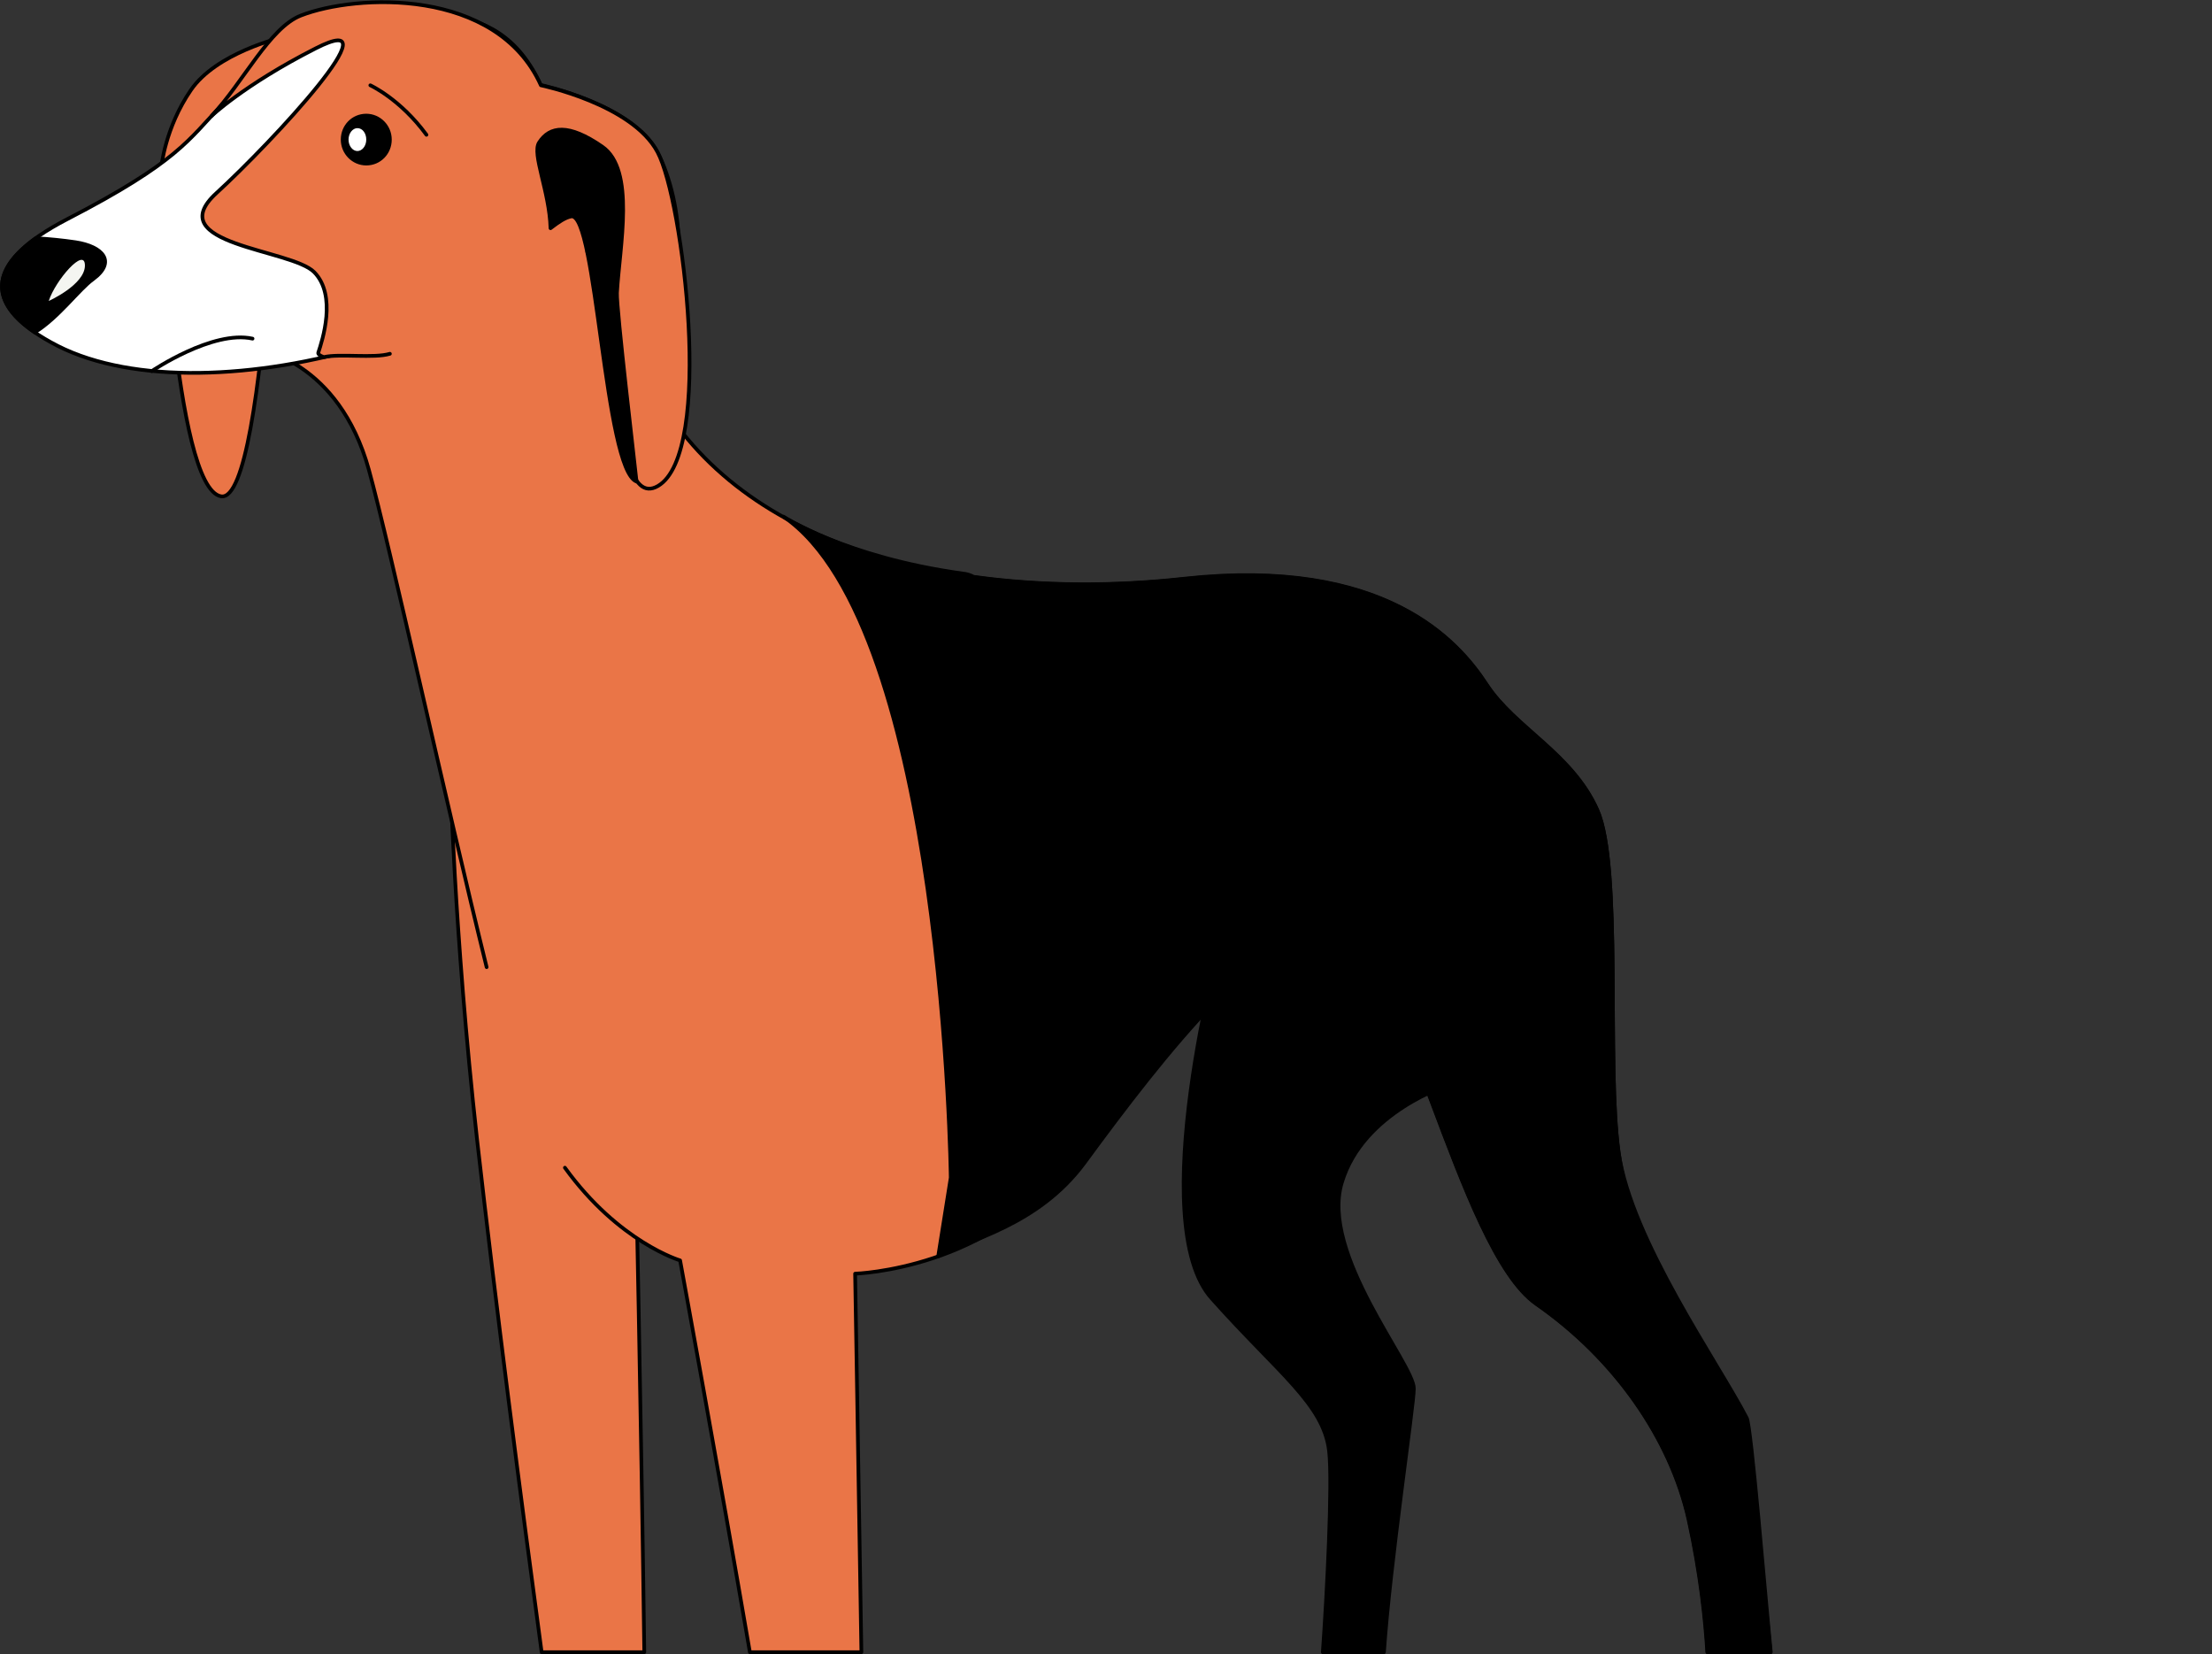 <?xml version="1.0" encoding="utf-8"?>
<svg version="1.1" viewBox="0 0 599.1 447.9" xmlns="http://www.w3.org/2000/svg" xmlns:xlink="http://www.w3.org/1999/xlink" xml:space="preserve">
	<rect x="0" y="0" width="599.1" height="447.9" fill="#333333" stroke="none"/>
	<g>
		<path style="fill:#EA7547;stroke:#000000;stroke-linecap:round;stroke-linejoin:round;stroke-miterlimit:10;" d="M146.7,447.4h9.7
			h18.1c-0.8-61.2-2.4-137.2-2.4-137.2l-50.2-102.2c0,0,1,43.9,7.3,100.5C134.3,353.5,141.1,406,146.7,447.4z"/>
		<path style="fill:#EA7547;stroke:#000000;stroke-linecap:round;stroke-linejoin:round;stroke-miterlimit:10;" d="M153,316.2
			c14.6,20.2,31.2,25.1,31.2,25.1s10.5,57.2,18.9,106.1h13.3h16.9c-0.8-49.8-1.7-102.5-1.7-102.5s37.3-1.1,58.2-30.7
			c20.8-29.6,54.2-65.6,72.1-62.2c17.9,3.5,32.9,86.3,54.2,101.1c21.3,14.8,36.3,36.5,41.2,58.2c3.3,14.9,4.6,27.7,5.1,36.1h17.1
			c-1.4-16.2-5.6-52.4-12.5-63.7c-8.7-14.3-25.2-47.9-28.6-71.5c-3.4-23.7,1-77.5-5.8-92.8c-6.8-15.3-22.3-22.2-30-34
			c-7.7-11.8-27.6-34.5-81.8-28.6c-54.2,5.9-115.2-4.9-141.4-47.4c-26.1-42.4-24.7-62.2-24.7-62.2L69.9,94.6c0,0,21.8,3,30,32.6
			c5.7,20.6,21,90.6,31.9,134.7"/>
		<path style="fill:#EA7547;stroke:#000000;stroke-linecap:round;stroke-linejoin:round;stroke-miterlimit:10;" d="M76.1,10.2
			c0,0-17.5,4.1-24.4,14.2c-7,10.2-8,20.8-8,20.8s3.3,87.2,16.2,89.2S76.1,10.2,76.1,10.2z"/>
		<path style="fill:#FFFFFF;stroke:#000000;stroke-linecap:round;stroke-linejoin:round;stroke-miterlimit:10;" d="M146.4,23
			c0,0,24.7,5.2,31.6,18.1c6.9,13,10.2,40.7-5.1,49.6c-15.3,8.9-8.8-43-16.8-41.5c-8,1.5-23.9,34.5-55.4,44.1
			c-31.6,9.6-64.6,10.7-85,0.4C-4.6,83.3-5.3,71.5,18.3,59.3c29.8-15.4,32.8-21.5,41.7-30.8c0,0,16.6-17.4,32.3-20.7
			C107.8,4.5,134.5-3.6,146.4,23z"/>
		<path style="fill:#EA7547;stroke:#000000;stroke-linecap:round;stroke-linejoin:round;stroke-miterlimit:10;" d="M161.1,66.8
			c8-1.5,1.8,73.7,17.1,64.8c15.3-8.9,6.8-77.5-0.1-90.4c-6.9-13-31.6-18.1-31.6-18.1c-12-26.6-50.1-24.7-65-18.9
			c-8.5,3.3-15.6,18.1-24.2,27.2c-0.4,0.4,8.5-8.3,28.2-18.3c22.3-11.4-11.6,25.2-26.9,39.2C43.3,66.3,78.9,67.4,85.1,73.7
			c6.2,6.3,2.2,18.5,1.1,21.8c-0.1,0.4,0.4,0.8,1.5,1.2c4.3-1,13.6,0.4,17.9-0.9"/>
		<path style="stroke:#000000;stroke-linecap:round;stroke-linejoin:round;stroke-miterlimit:10;" d="M25.2,75.6
			c6.5-4.8,2.5-8.9-4.7-10c-3.3-0.5-7.3-0.9-10.8-1.1C-2.7,73.4-2.2,82.1,9.4,90C15.9,86,21.4,78.3,25.2,75.6z"/>
		<path style="fill:#F4F5F1;" d="M13.2,81.5c0,0,9.8-4.4,9.8-9.6S15,75.9,13.2,81.5z"/>
		<path id="dog-eye-wrapper" style="stroke:#000000;stroke-linecap:round;stroke-linejoin:round;stroke-miterlimit:10;" d="M105.6,37.8
			c0,3.6-2.8,6.5-6.4,6.5c-3.5,0-6.4-2.9-6.4-6.5c0-3.6,2.8-6.5,6.4-6.5C102.7,31.3,105.6,34.2,105.6,37.8z"/>
		<path id="dog-eye" style="fill:#FFFFFF;" d="M99.2,37.8c0,1.7-1.1,3.1-2.4,3.1c-1.3,0-2.4-1.4-2.4-3.1c0-1.7,1.1-3.1,2.4-3.1
			C98.2,34.7,99.2,36.1,99.2,37.8z"/>
		<path style="stroke:#000000;stroke-linecap:round;stroke-linejoin:round;stroke-miterlimit:10;" d="M167.1,79.3
			c0.7-12.6,5.1-33.3-4-39.6c-9.1-6.3-14.2-5.6-17.1-1.1c-2,3.1,2.8,13.1,3.1,23.2c2.2-1.7,4-2.9,5.6-3.2c6.9-1.3,9,68.5,17.7,71.8
			C172,126.4,166.9,83.5,167.1,79.3z"/>
		<path id="smile" style="fill:none;stroke:#000000;stroke-linecap:round;stroke-linejoin:round;stroke-miterlimit:10;" d="M41.1,100.5
			c0,0,16.5-11.2,27.3-8.8">
		</path>
		<path style="fill:none;stroke:#000000;stroke-linecap:round;stroke-linejoin:round;stroke-miterlimit:10;" d="M100.3,23.1
			c0,0,8.1,3.7,15.2,13.4"/>
		<path style="stroke:#000000;stroke-linecap:round;stroke-linejoin:round;stroke-miterlimit:10;" d="M473.1,384
			c-7.7-14.9-31.3-48.2-34.7-71.9c-3.4-23.7,1-77.5-5.8-92.8c-6.8-15.3-22.3-22.2-30-34c-7.7-11.8-27.6-34.5-81.8-28.6
			c-18.8,2.1-38.4,2.1-57.1-0.5c-0.9-0.5-1.9-0.8-3-0.9c-31.8-4.4-48.5-15.4-48.5-15.4c43.6,29.8,45.3,179,45.3,179l-3.4,21.3
			c7.9-4.5,26.9-8.1,39.6-25.3c21.4-29.2,50.4-66.4,68.3-62.9c17.9,3.5,32.9,86.3,54.2,101.1c21.3,14.8,36.3,36.5,41.2,58.2
			c3.3,14.9,4.6,27.7,5.1,36.1h17.1C478,431.2,474.3,386.3,473.1,384z"/>
		<path style="stroke:#000000;stroke-width:1.057;stroke-linecap:round;stroke-linejoin:round;stroke-miterlimit:10;" d="M360,392.9
			c1,8.9-0.6,39.2-1.7,54.5h16.5c1.7-24.5,8.1-66.7,8.1-71.4c0-6.6-25.4-36.5-19.5-55.8c5.8-19.3,29.1-26.5,29.1-26.5
			s-12.6-73.3-15-73.3c-2.4,0-9.7-1.1-14,0c-4.4,1.1-32.9,34.2-32.9,34.2s-20.8,76.6-2.4,97C346.4,372,358.5,380.2,360,392.9z"/>
	</g>
</svg>
